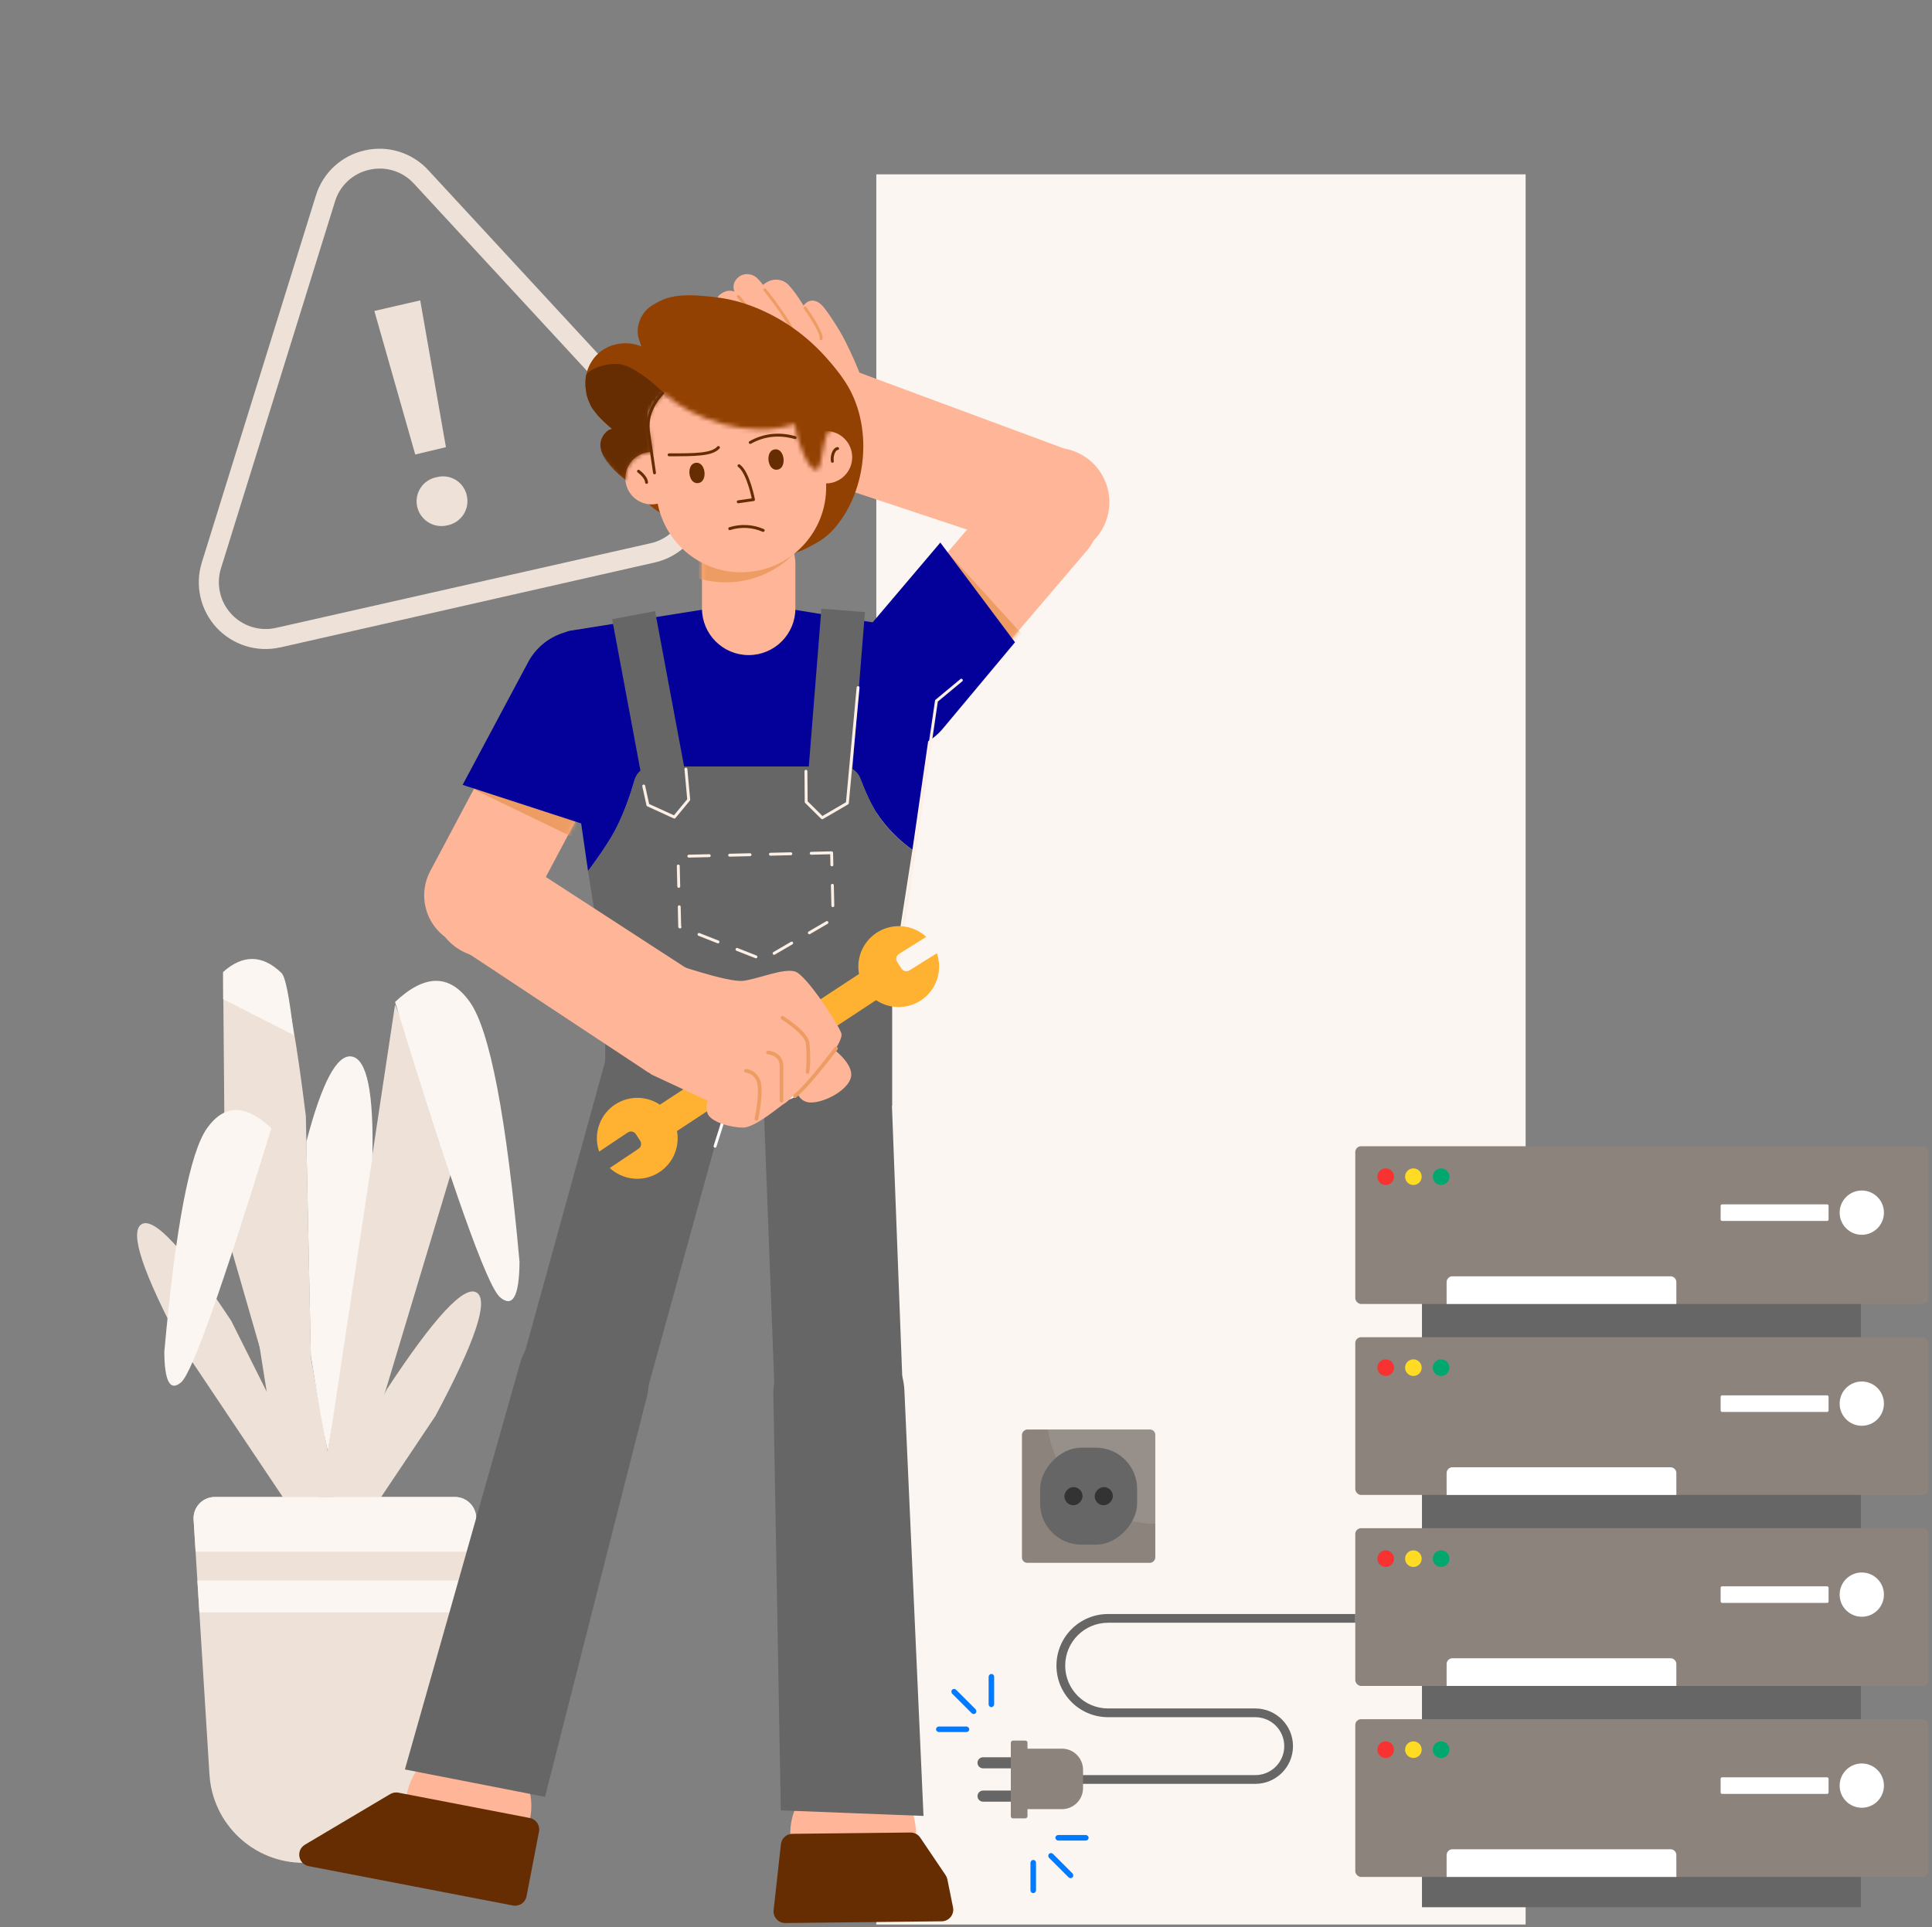 <svg width="447" height="446" viewBox="0 0 447 446" fill="none" xmlns="http://www.w3.org/2000/svg">
<rect x="0" y="0" width="447" height="446" fill="#808080" stroke="none"/>
<path d="M352.979 40.344H202.75V445.349H352.979V40.344Z" fill="#FBF6F1"/>
<g clip-path="url(#clip0_4307_243145)">
<path d="M73.903 346.415H77.031L89.52 321.47C100.504 304.784 107.426 297.335 110.286 299.121C113.145 300.908 109.968 310.418 100.755 327.65L88.189 346.415H105.262C107.977 346.415 110.179 348.617 110.179 351.333C110.179 351.435 110.176 351.537 110.169 351.639L106.497 410.65C105.783 422.132 96.265 431.078 84.764 431.078H70.197C58.696 431.078 49.178 422.132 48.464 410.65L44.792 351.639C44.623 348.928 46.684 346.593 49.394 346.424C49.496 346.418 49.598 346.415 49.7 346.415H65.417L42.265 311.841C33.052 294.609 29.875 285.1 32.735 283.313C35.594 281.526 42.516 288.976 53.5 305.661L61.705 322.05L51.922 260.319L51.624 225.156C59.414 222.363 63.923 222.672 65.15 226.081C66.809 230.694 68.681 241.425 70.765 258.276L72.537 343.687L73.903 346.415Z" fill="#EEE2D8"/>
<path d="M75.802 335.934L91.4 232.508L105.8 266.635L81.816 346.386H77.663L77.669 346.42H70.078L47.898 269.519L62.475 261.088L75.802 335.934Z" fill="#EEE2D8"/>
<path d="M70.884 264.191C74.467 250.513 77.957 243.943 81.356 244.482C84.9 245.043 86.499 252.855 86.154 267.916L76.941 329.006L75.838 335.908C75.306 333.464 74.768 330.707 74.225 327.637C73.681 324.566 72.91 319.93 71.912 313.726L70.884 264.191ZM109.292 365.738L108.833 373.116H46.128L45.669 365.738H109.292ZM49.7 346.417H105.262C107.977 346.417 110.179 348.619 110.179 351.335C110.179 351.437 110.176 351.539 110.169 351.641L109.707 359.064H45.254L44.792 351.641C44.623 348.93 46.684 346.595 49.394 346.426C49.496 346.42 49.598 346.417 49.7 346.417ZM38.016 312.826C40.616 283.952 43.91 266.706 47.898 261.085C51.885 255.465 56.847 255.465 62.783 261.085C51.422 298.066 44.467 317.659 41.916 319.865C39.365 322.07 38.065 319.724 38.016 312.826ZM120.199 291.99C120.141 300.005 118.629 302.731 115.663 300.169C112.697 297.606 104.609 274.841 91.399 231.874C98.302 225.344 104.071 225.344 108.708 231.874C113.345 238.404 117.175 258.443 120.199 291.99ZM51.624 231.216V224.918C56.237 220.829 60.739 220.909 65.13 225.158C66.042 226.04 66.985 230.828 67.96 239.523L51.624 231.216Z" fill="#FBF6F1"/>
</g>
<path d="M64.772 149.826C62.134 150.411 59.388 150.292 56.81 149.483C54.232 148.673 51.911 147.201 50.08 145.214C48.249 143.226 46.972 140.793 46.376 138.157C45.78 135.522 45.887 132.776 46.685 130.194L73.077 45.278C73.866 42.684 75.331 40.346 77.321 38.504C79.312 36.663 81.757 35.384 84.405 34.799C87.04 34.196 89.788 34.303 92.369 35.108C94.95 35.914 97.271 37.389 99.095 39.385L159.436 104.685C161.265 106.674 162.539 109.109 163.131 111.745C163.723 114.381 163.612 117.127 162.809 119.707C162.006 122.287 160.539 124.611 158.555 126.445C156.571 128.28 154.14 129.561 151.505 130.16L64.823 149.826H64.772ZM85.458 39.283C83.6 39.688 81.883 40.581 80.486 41.871C79.089 43.161 78.061 44.8 77.509 46.62L51.118 131.535C50.559 133.346 50.486 135.272 50.904 137.12C51.323 138.968 52.219 140.674 53.502 142.068C54.786 143.462 56.413 144.495 58.221 145.063C60.028 145.632 61.953 145.717 63.804 145.309L150.537 125.71C152.391 125.294 154.103 124.396 155.5 123.107C156.897 121.818 157.93 120.184 158.495 118.37C159.059 116.555 159.136 114.624 158.717 112.77C158.298 110.916 157.398 109.205 156.108 107.81L95.766 42.493C94.488 41.09 92.859 40.054 91.047 39.489C89.236 38.925 87.306 38.854 85.458 39.283Z" fill="#EEE2D8"/>
<path d="M96.514 117.217C96.352 116.473 96.341 115.703 96.482 114.953C96.624 114.204 96.915 113.491 97.338 112.857C97.761 112.223 98.308 111.681 98.946 111.263C99.583 110.845 100.299 110.56 101.049 110.424C101.782 110.227 102.548 110.181 103.299 110.288C104.051 110.395 104.773 110.653 105.422 111.046C106.071 111.44 106.633 111.961 107.076 112.578C107.518 113.195 107.831 113.895 107.995 114.636C108.173 115.378 108.199 116.148 108.074 116.901C107.948 117.654 107.673 118.373 107.265 119.018C106.856 119.662 106.323 120.218 105.695 120.653C105.068 121.087 104.36 121.392 103.613 121.548C102.862 121.747 102.079 121.792 101.31 121.681C100.541 121.569 99.803 121.303 99.14 120.898C98.476 120.493 97.902 119.959 97.451 119.326C96.999 118.694 96.681 117.976 96.514 117.217ZM86.613 71.957L97.228 69.512L103.172 103.478L96.073 105.176L86.613 71.957Z" fill="#EEE2D8"/>
<path d="M190.682 233.532C182.691 233.916 176.46 240.707 176.764 248.702L179.458 319.552C179.762 327.547 186.486 333.717 194.477 333.333C202.468 332.95 208.7 326.158 208.396 318.164L205.702 247.313C205.398 239.319 198.673 233.149 190.682 233.532Z" fill="#666666" stroke="#666666" stroke-width="0.674"/>
<path d="M211.581 424.054C211.495 416.213 205.068 409.926 197.227 410.013C189.386 410.099 183.099 416.526 183.186 424.367C183.272 432.208 189.699 438.494 197.54 438.408C205.381 438.322 211.668 431.895 211.581 424.054Z" fill="#FFB598" stroke="#FFB598" stroke-width="0.674"/>
<path d="M180.681 426.762C180.831 425.408 181.968 424.379 183.33 424.364L210.655 424.063C211.561 424.053 212.411 424.498 212.918 425.249L218.783 433.932C218.982 434.227 219.121 434.559 219.192 434.908L220.498 441.383C220.833 443.04 219.576 444.592 217.886 444.611L181.697 445.01C180.079 445.027 178.81 443.626 178.989 442.018L180.681 426.762Z" fill="#662D03"/>
<path d="M212.948 419.859L213.314 419.873L213.298 419.507L208.912 321.786C208.549 313.694 201.761 307.391 193.664 307.627C185.542 307.864 179.123 314.592 179.269 322.716L180.98 418.292L180.986 418.61L181.304 418.623L212.948 419.859Z" fill="#666666" stroke="#666666" stroke-width="0.674"/>
<path d="M207.742 321.572C208.053 313.951 202.127 307.52 194.506 307.208C186.884 306.897 180.453 312.823 180.141 320.444C179.83 328.066 185.756 334.497 193.378 334.809C200.999 335.12 207.431 329.194 207.742 321.572Z" fill="#666666" stroke="#666666" stroke-width="0.674"/>
<path d="M158.649 233.806C166.34 236.012 170.848 244.051 168.719 251.763L149.851 320.108C147.722 327.82 139.762 332.284 132.072 330.078C124.382 327.873 119.874 319.833 122.003 312.122L140.87 243.776C142.999 236.064 150.959 231.601 158.649 233.806Z" fill="#666666" stroke="#666666" stroke-width="0.674"/>
<path d="M94.457 415.254C95.942 407.554 103.388 402.516 111.088 404.001C118.787 405.486 123.826 412.932 122.341 420.631C120.856 428.331 113.41 433.369 105.711 431.884C98.011 430.4 92.972 422.954 94.457 415.254Z" fill="#FFB598" stroke="#FFB598" stroke-width="0.674"/>
<path d="M124.708 423.857C124.99 422.396 124.034 420.982 122.573 420.701L92.166 414.837C91.518 414.712 90.847 414.829 90.28 415.166L70.553 426.879C68.422 428.144 68.985 431.373 71.419 431.843L118.667 440.954C120.128 441.236 121.542 440.279 121.823 438.818L124.708 423.857Z" fill="#662D03"/>
<path d="M94.462 409.279L94.102 409.209L94.202 408.856L120.666 315.531C122.876 307.738 130.929 303.159 138.756 305.245C146.607 307.339 151.313 315.359 149.309 323.234L125.934 415.099L125.855 415.407L125.543 415.346L94.462 409.279Z" fill="#666666" stroke="#666666" stroke-width="0.674"/>
<path d="M121.855 315.589C123.299 308.099 130.542 303.198 138.032 304.643C145.522 306.087 150.423 313.33 148.979 320.82C147.534 328.31 140.292 333.211 132.801 331.767C125.311 330.322 120.41 323.079 121.855 315.589Z" fill="#666666" stroke="#666666" stroke-width="0.674"/>
<path d="M205.744 255.503H206.081V255.166V208.498C206.081 199.382 198.691 191.991 189.574 191.991H156.861C147.745 191.991 140.355 199.382 140.355 208.498V255.166V255.503H140.691H205.744Z" fill="#666666" stroke="#666666" stroke-width="0.674"/>
<path d="M200.691 150.12C196.467 155.076 197.026 162.557 201.94 166.83C206.854 171.103 214.262 170.549 218.485 165.593L251.184 127.227C255.407 122.271 254.848 114.789 249.934 110.517C245.02 106.244 237.613 106.797 233.389 111.754L200.691 150.12Z" fill="#FFB598" stroke="#FFB598" stroke-width="0.674"/>
<mask id="mask0_4307_243145" style="mask-type:alpha" maskUnits="userSpaceOnUse" x="197" y="107" width="58" height="64">
<path d="M200.695 150.124C196.471 155.08 197.03 162.561 201.944 166.834C206.858 171.107 214.266 170.553 218.489 165.597L251.188 127.231C255.411 122.275 254.852 114.793 249.938 110.52C245.024 106.248 237.617 106.801 233.393 111.757L200.695 150.124Z" fill="#F8DAC3" stroke="#F8DAC3" stroke-width="0.674"/>
</mask>
<g mask="url(#mask0_4307_243145)">
<path d="M200.708 168.124C195.075 163.261 194.303 154.923 198.984 149.502L217.5 125.93L236.984 147.337L219.383 167.114C214.702 172.535 206.341 172.988 200.708 168.124Z" fill="#ED9D63"/>
</g>
<path d="M245.333 103.828L190.053 83.336L181.101 108.028L237.069 126.622C243.348 128.708 250.19 125.394 252.444 119.175C254.699 112.956 251.535 106.127 245.333 103.828Z" fill="#FFB598" stroke="#FFB598" stroke-width="0.674"/>
<circle r="12.261" transform="matrix(0.451 -0.892 -0.892 -0.451 244.079 116.209)" fill="#FFB598" stroke="#FFB598" stroke-width="0.674"/>
<path d="M200.336 90.879C203.109 98.094 201.339 103.441 194.012 107.815C186.686 112.189 181.337 110.75 174.423 103.278C169.335 97.779 163.162 90.165 162.536 85.36C162.285 83.429 162.922 81.096 164.564 80.725C166.206 80.355 167.013 81.979 167.732 83.914C168.545 86.102 170.154 88.767 171.962 88.323C173.029 88.061 173.772 86.069 173.296 84.605C172.515 82.204 171.521 80.369 170.087 78.138C169.106 76.612 168.197 75.264 167.533 74.299C167.201 73.817 166.932 73.431 166.746 73.167L166.48 72.791C165.301 70.995 165.724 69.189 167.005 68.27C169.464 66.507 171.179 68.804 171.41 69.139C171.12 68.707 170.889 68.368 170.73 68.136C170.648 68.016 170.544 67.865 170.544 67.865C169.64 66.574 170.007 65.153 171.229 64.272C172.45 63.391 174.047 63.798 174.835 64.497C175.623 65.196 176.488 66.431 176.488 66.431C178.73 64.289 181.058 65.03 182.069 66.043C183.081 67.056 184.15 68.521 185.434 70.597C185.627 70.909 185.756 71.125 185.92 71.399C186.098 70.961 186.4 70.568 186.817 70.277C187.965 69.474 189.177 70.017 190.143 71.11C191.109 72.203 193.959 76.422 195.333 79.248C196.706 82.074 197.562 83.664 200.336 90.879Z" fill="#FFB598"/>
<path d="M185.92 71.399C186.098 70.961 186.4 70.568 186.817 70.277C187.965 69.474 189.177 70.017 190.143 71.11C191.109 72.203 193.959 76.422 195.333 79.248C196.706 82.074 197.562 83.664 200.336 90.879C203.109 98.094 201.339 103.441 194.012 107.815C186.686 112.189 181.337 110.75 174.423 103.278C169.335 97.779 163.162 90.165 162.536 85.36C162.285 83.429 162.922 81.096 164.564 80.725C166.206 80.355 167.013 81.979 167.732 83.914C168.545 86.102 170.154 88.767 171.962 88.323C173.029 88.061 173.772 86.069 173.296 84.605C172.515 82.204 171.521 80.369 170.087 78.138C169.106 76.612 168.197 75.264 167.533 74.299C167.201 73.817 166.932 73.431 166.746 73.167L166.48 72.791C165.301 70.995 165.724 69.189 167.005 68.27C169.652 66.373 171.437 69.179 171.437 69.179M185.92 71.399C185.756 71.125 185.627 70.909 185.434 70.597C184.15 68.521 183.081 67.056 182.069 66.043C181.058 65.03 178.73 64.289 176.488 66.431M185.92 71.399C187.271 73.594 189.621 77.609 190.048 78.761M176.488 66.431C176.488 66.431 178.815 69.709 179.107 70.144M176.488 66.431C176.488 66.431 178.077 68.708 179.107 70.144M176.488 66.431C176.488 66.431 175.623 65.196 174.835 64.497C174.047 63.798 172.45 63.391 171.229 64.272C170.007 65.153 169.64 66.574 170.544 67.865C170.544 67.865 170.648 68.016 170.73 68.136C170.894 68.375 171.134 68.728 171.437 69.179M179.107 70.144C181.077 73.126 182.306 75.2 184.004 78.345M171.437 69.179C172.041 70.082 172.891 71.372 173.867 72.918C173.867 72.918 176.846 77.747 178.366 80.523M171.437 69.179C171.437 69.179 171.675 69.544 171.773 69.683C171.969 69.962 172.181 70.326 172.526 70.827C173.214 71.828 175.106 74.911 175.106 74.911" stroke="#FFB598" stroke-width="0.674" stroke-linecap="round" stroke-linejoin="round"/>
<path d="M186.272 71.26C187.65 73.175 190.316 77.286 189.965 78.406M176.957 67.066C179.399 70.07 184.341 76.79 184.561 79.641M179.694 83.008C178.406 80.092 174.834 73.135 170.845 68.635" stroke="#ED9D63" stroke-width="0.674" stroke-linecap="round" stroke-linejoin="round"/>
<path d="M217.271 126.417L217.544 126.094L217.797 126.433L234.249 148.404L234.409 148.617L234.238 148.821L217.786 168.512L217.786 168.512L217.782 168.517C212.797 174.29 204.076 174.93 198.302 169.945C192.528 164.96 191.889 156.239 196.873 150.465C196.873 150.465 196.873 150.465 196.874 150.464L217.271 126.417Z" fill="#04009A" stroke="#04009A" stroke-width="0.674"/>
<path fill-rule="evenodd" clip-rule="evenodd" d="M172.531 139.489L132.032 145.94C129.842 146.289 128.342 148.336 128.67 150.529L136.057 201.567C136.057 201.567 140.217 196.089 142.267 192.214C144.464 188.061 145.966 183.489 146.808 180.535C147.33 178.705 148.98 177.383 150.882 177.383H195.119C196.876 177.383 198.431 178.516 199.054 180.159C200.043 182.766 201.678 186.63 203.51 189.142C207.114 194.085 211.11 196.645 211.11 196.645L217.77 150.63C218.097 148.44 216.602 146.395 214.416 146.042L173.811 139.49C173.387 139.422 172.955 139.421 172.531 139.489Z" fill="#04009A"/>
<path d="M140.675 230.868C140.675 230.868 169.47 233.186 182.257 233.186C195.045 233.186 205.777 230.868 205.777 230.868L211.11 196.645C211.11 196.645 207.114 194.085 203.51 189.142C201.678 186.63 200.043 182.766 199.054 180.159C198.431 178.516 196.876 177.383 195.119 177.383H150.882C148.98 177.383 147.33 178.705 146.808 180.535C145.966 183.489 144.464 188.061 142.267 192.214C140.217 196.089 136.057 201.567 136.057 201.567L140.675 230.868Z" fill="#666666"/>
<path d="M192.406 197.344L156.879 198.18L157.262 214.483L176.582 222.085L192.766 212.641L192.406 197.344Z" stroke="#FCEFE6" stroke-width="0.674" stroke-linecap="round" stroke-linejoin="round" stroke-dasharray="4.72 4.72"/>
<path d="M206.521 231.236L216.667 162.179L222.418 157.406" stroke="#FCEFE6" stroke-width="0.674" stroke-linecap="round" stroke-linejoin="round"/>
<path d="M162.751 130.571C162.751 124.789 167.438 120.102 173.219 120.102C179.001 120.102 183.688 124.789 183.688 130.571V140.79C183.688 146.571 179.001 151.258 173.219 151.258C167.438 151.258 162.751 146.571 162.751 140.79V130.571Z" fill="#FFB598" stroke="#FFB598" stroke-width="0.674"/>
<mask id="mask1_4307_243145" style="mask-type:alpha" maskUnits="userSpaceOnUse" x="162" y="119" width="23" height="33">
<path d="M162.755 130.567C162.755 124.786 167.442 120.099 173.223 120.099C179.005 120.099 183.692 124.786 183.692 130.567V140.786C183.692 146.567 179.005 151.254 173.223 151.254C167.442 151.254 162.755 146.567 162.755 140.786V130.567Z" fill="#F8DAC3" stroke="#F8DAC3" stroke-width="0.674"/>
</mask>
<g mask="url(#mask1_4307_243145)">
<path d="M145.715 88.475C145.715 76.222 155.648 66.289 167.901 66.289C180.154 66.289 190.088 76.222 190.088 88.475V112.576C190.088 124.829 180.154 134.762 167.901 134.762C155.648 134.762 145.715 124.829 145.715 112.576V88.475Z" fill="#ED9D63"/>
</g>
<path d="M135.964 91.947C136.021 92.148 136.085 92.344 136.156 92.54C136.531 93.541 137.054 94.484 137.708 95.341L137.743 95.386C137.991 95.708 138.253 96.028 138.534 96.347C139.274 97.161 140.068 97.929 140.909 98.647L141.412 99.069C141.751 99.355 142.092 99.635 142.434 99.91C140.782 99.757 139.396 101.384 139.297 102.972C139.199 104.561 140.035 106.051 141.001 107.342C142.696 109.629 144.911 111.02 146.944 112.94C148.467 114.369 149.431 116.16 151.064 117.505L151.186 117.606C155.481 121.003 161.638 121.177 166.872 122.219C168.752 122.598 176.815 131.87 186.461 126.938C188.609 125.839 190.937 124.733 193.09 122.219C200.821 113.269 202.02 98.282 195.595 88.428C188.686 77.822 175.783 70.415 167.061 70.13C158.34 69.846 154.442 69.952 151.083 72.052C147.725 74.152 146.576 79.551 149.832 81.728C147.814 80.605 145.427 80.239 143.129 80.701C141.001 81.088 139.085 82.203 137.737 83.838C136.671 85.144 135.978 86.694 135.727 88.33C135.541 89.541 135.622 90.773 135.964 91.947Z" fill="#934103"/>
<path d="M185.418 106.488C185.04 103.348 187.28 100.496 190.42 100.118C193.56 99.74 196.412 101.98 196.79 105.12C197.167 108.26 194.928 111.112 191.788 111.49C188.648 111.868 185.796 109.628 185.418 106.488Z" fill="#FFB598" stroke="#FFB598" stroke-width="0.674"/>
<path d="M145.07 111.339C144.693 108.199 146.932 105.347 150.072 104.97C153.213 104.592 156.064 106.831 156.442 109.972C156.82 113.112 154.58 115.964 151.44 116.341C148.3 116.719 145.448 114.48 145.07 111.339Z" fill="#FFB598" stroke="#FFB598" stroke-width="0.674"/>
<path d="M147.727 109.047C148.341 109.492 149.575 110.632 149.595 111.627" stroke="#662D03" stroke-width="0.674" stroke-linecap="round" stroke-linejoin="round"/>
<path d="M193.793 103.797C192.832 103.912 192.373 105.775 192.589 106.747" stroke="#662D03" stroke-width="0.674" stroke-linecap="round" stroke-linejoin="round"/>
<path d="M150.254 98.234C148.66 84.985 160.648 74.144 173.67 77.056C181.667 78.844 187.668 85.48 188.647 93.616L190.672 110.452C191.947 121.054 184.386 130.682 173.784 131.957C163.183 133.232 153.554 125.672 152.279 115.07L150.254 98.234Z" fill="#FFB598" stroke="#FFB598" stroke-width="0.674"/>
<mask id="mask2_4307_243145" style="mask-type:alpha" maskUnits="userSpaceOnUse" x="124" y="58" width="74" height="54">
<path d="M150.634 104.63C150.634 104.63 149.754 98.627 149.99 96.859C150.43 93.562 152.994 92.009 153.565 90.968C159.934 96.881 173.61 101.802 183.814 98.087C184.28 101.965 187.083 108.95 188.838 108.738C190.594 108.527 190.148 99.283 192.497 99.53C196.177 92.092 203.603 79.74 189.303 72.972L190.208 71.282L192.04 69.865C190.2 68.255 184.042 68.143 182.699 70.752C182.699 70.752 178.897 63.19 165.673 59.27C150.368 54.735 131.062 75.101 131.062 75.101L124.894 91.095L144.7 111.248C144.7 111.248 144.063 108.152 147.208 105.725C148.669 104.597 150.634 104.63 150.634 104.63Z" fill="#D9D9D9"/>
</mask>
<g mask="url(#mask2_4307_243145)">
<path d="M135.753 91.078C135.81 91.284 135.874 91.484 135.946 91.684C136.321 92.708 136.843 93.673 137.494 94.551L137.529 94.597C137.776 94.927 138.037 95.255 138.316 95.581C139.053 96.415 139.843 97.203 140.68 97.939L141.179 98.372C141.517 98.666 141.856 98.952 142.196 99.235C140.558 99.072 139.19 100.729 139.098 102.351C139.006 103.973 139.84 105.498 140.803 106.82C142.492 109.163 144.693 110.591 146.715 112.559C148.229 114.024 149.192 115.857 150.816 117.237L150.937 117.341C155.208 120.825 161.312 121.026 166.504 122.109C168.37 122.503 188.462 125.624 188.605 126.815C188.574 126.556 190.253 124.459 192.377 121.899C200.009 112.787 201.261 97.79 194.855 87.702C187.967 76.845 176.208 70.242 166.501 68.909C156.794 67.577 153.99 68.681 150.669 70.814C147.347 72.946 146.228 78.456 149.464 80.692C147.459 79.537 145.091 79.155 142.815 79.618C140.707 80.005 138.811 81.137 137.481 82.802C136.429 84.133 135.747 85.712 135.505 87.383C135.325 88.619 135.409 89.878 135.753 91.078Z" fill="#934103"/>
<path d="M135.615 90.675C135.667 91.033 135.702 91.377 135.78 91.586C136.067 92.669 136.773 94.182 137.047 94.525C137.321 94.869 138.049 95.859 138.36 96.198C139.173 97.071 140.34 98.157 140.34 98.157C140.34 98.157 141.3 99.016 141.679 99.31C140.627 99.232 139.036 100.966 138.918 102.667C138.8 104.368 139.722 105.958 140.791 107.336C142.666 109.776 145.123 111.253 147.375 113.297C149.061 114.819 150.125 116.731 151.935 118.162C153.563 115.882 154.455 113.231 154.505 110.524C154.574 105.524 157.876 101.535 157.458 96.533C155.966 92.301 153.87 91.352 151.528 89.062C149.665 87.397 147.57 85.967 145.296 84.809C143.533 84.008 141.4 84.107 139.47 84.599C137.787 85.02 136.126 85.9 135.639 86.748C135.423 88.044 135.394 89.158 135.615 90.675Z" fill="#662D03"/>
</g>
<path d="M176.574 122.742C174.135 121.678 171.388 121.531 168.842 122.331" stroke="#662D03" stroke-width="0.674" stroke-linecap="round"/>
<path d="M170.981 107.772C173.137 109.333 174.333 115.615 174.333 115.615L170.805 116.121" stroke="#662D03" stroke-width="0.674" stroke-linecap="round" stroke-linejoin="round"/>
<path d="M183.962 101.27C180.296 100.225 176.78 100.604 173.576 102.391" stroke="#662D03" stroke-width="0.674" stroke-linecap="round"/>
<path d="M166.221 103.554C164.708 105.249 160.867 105.249 154.803 105.249" stroke="#662D03" stroke-width="0.674" stroke-linecap="round"/>
<path d="M179.258 103.997C177.009 104.224 177.48 108.892 179.732 108.69L179.835 108.68C182.087 108.452 181.616 103.784 179.361 103.987L179.262 103.997L179.258 103.997Z" fill="#662D03"/>
<path d="M160.968 107.102C158.721 107.356 159.19 111.996 161.441 111.795L161.545 111.785C163.794 111.558 163.323 106.892 161.071 107.092L160.968 107.102Z" fill="#662D03"/>
<path d="M151.434 109.419C151.319 108.467 150.234 101.492 150.005 99.586C149.41 94.643 153.316 90.977 153.316 90.977" stroke="#662D03" stroke-width="0.674" stroke-linecap="round" stroke-linejoin="round"/>
<path d="M168.481 255.638C169.172 255.694 167.545 255.607 168.481 255.638ZM168.481 255.638C172.871 255.786 180.55 255.404 183.56 253.648M168.481 255.638L165.437 265.245" stroke="white" stroke-width="0.674" stroke-linecap="round" stroke-linejoin="round"/>
<path d="M123.507 157.197C126.562 151.446 133.725 149.215 139.506 152.213C145.286 155.211 147.495 162.304 144.44 168.054L120.787 212.57C117.731 218.32 110.568 220.551 104.788 217.553C99.007 214.555 96.798 207.463 99.854 201.713L123.507 157.197Z" fill="#FFB598" stroke="#FFB598" stroke-width="0.674"/>
<mask id="mask3_4307_243145" style="mask-type:alpha" maskUnits="userSpaceOnUse" x="98" y="150" width="49" height="70">
<path d="M123.503 157.197C126.559 151.446 133.722 149.215 139.502 152.213C145.282 155.211 147.492 162.304 144.436 168.054L120.783 212.57C117.727 218.32 110.564 220.551 104.784 217.553C99.003 214.555 96.794 207.463 99.85 201.713L123.503 157.197Z" fill="#F8DAC3" stroke="#F8DAC3" stroke-width="0.674"/>
</mask>
<g mask="url(#mask3_4307_243145)">
<path d="M140.417 149.943C133.823 146.494 125.798 148.818 122.494 155.136L108.012 181.882L132.632 193.792L146.373 167.628C149.678 161.311 147.012 153.393 140.417 149.943Z" fill="#ED9D63"/>
</g>
<path d="M121.883 200.48L171.334 232.579L150 247.777L108.964 220.628C103.42 216.96 101.884 209.446 105.543 203.897C109.137 198.446 116.408 196.926 121.883 200.48Z" fill="#FFB598" stroke="#FFB598" stroke-width="0.674"/>
<circle cx="112.831" cy="208.969" r="12.261" transform="rotate(-63.51 112.831 208.969)" fill="#FFB598" stroke="#FFB598" stroke-width="0.674"/>
<path d="M156.683 261.698L202.692 231.45C204.323 232.546 206.257 233.1 208.221 233.036C210.185 232.971 212.078 232.29 213.634 231.089C215.189 229.889 216.327 228.229 216.887 226.346C217.447 224.462 217.401 222.451 216.754 220.595L210.419 224.551C209.796 224.94 208.976 224.759 208.576 224.143L207.587 222.621C207.176 221.989 207.363 221.144 208.002 220.744L214.306 216.803C212.862 215.468 211.033 214.622 209.08 214.385C207.128 214.148 205.15 214.532 203.428 215.483C201.706 216.433 200.327 217.902 199.486 219.68C198.646 221.459 198.387 223.457 198.746 225.391L152.681 255.641C151.05 254.545 149.116 253.991 147.152 254.055C145.188 254.12 143.294 254.801 141.739 256.002C140.184 257.202 139.045 258.862 138.485 260.745C137.925 262.629 137.972 264.64 138.619 266.496L145.241 262.068C145.866 261.65 146.712 261.824 147.12 262.455L148.113 263.986C148.514 264.604 148.344 265.429 147.731 265.839L141.078 270.288C142.521 271.625 144.349 272.474 146.302 272.712C148.255 272.951 150.234 272.567 151.957 271.615C153.679 270.664 155.058 269.194 155.896 267.414C156.734 265.634 156.99 263.634 156.626 261.7L156.683 261.698Z" fill="#FFB131"/>
<path d="M192.44 242.43C192.44 242.43 196.959 245.664 196.959 248.67C196.959 251.677 191.574 254.92 187.921 255.129C184.268 255.339 183.612 251.257 184.259 249.107C184.906 246.957 192.44 242.43 192.44 242.43Z" fill="#FFB598"/>
<path d="M154.998 222.719C154.998 222.719 168.361 227.405 171.926 226.971C175.49 226.536 181.28 223.976 183.957 224.826C186.635 225.677 193.981 237.084 194.65 239.092C195.32 241.101 189.304 248.229 187.965 249.342C186.626 250.455 182.392 254.915 181.506 255.358C180.619 255.801 174.82 260.931 171.926 260.931C169.031 260.931 164.345 259.637 163.675 257.583C163.223 256.471 163.675 254.695 163.675 254.695L150.775 248.673C150.775 248.673 135.161 237.704 130.711 230.576C126.26 223.447 154.998 222.719 154.998 222.719Z" fill="#FFB598"/>
<path d="M172.566 247.781C173.356 247.886 174.09 248.249 174.652 248.813C175.215 249.378 175.576 250.112 175.678 250.902C176.131 253.797 175.009 258.926 175.009 258.926" stroke="#ED9D63" stroke-width="0.847" stroke-linecap="round" stroke-linejoin="round"/>
<path d="M177.688 243.551C177.688 243.551 180.809 243.777 180.809 246.672L180.809 254.696" stroke="#ED9D63" stroke-width="0.847" stroke-linecap="round" stroke-linejoin="round"/>
<path d="M181.035 235.531C181.035 235.531 186.412 238.847 186.856 241.299C187.102 243.445 187.102 245.904 186.856 248.05M193.442 242.631C191.068 245.646 187.053 250.932 183.919 253.668" stroke="#ED9D63" stroke-width="0.847" stroke-linecap="round" stroke-linejoin="round"/>
<path d="M107.714 181.074L107.524 181.429L107.907 181.553L134.3 190.145L134.573 190.234L134.704 189.979L146.898 166.321C146.898 166.321 146.898 166.321 146.898 166.32C150.434 159.561 147.821 151.216 141.062 147.681C134.304 144.145 125.959 146.757 122.422 153.515C122.422 153.515 122.422 153.516 122.422 153.516L107.714 181.074Z" fill="#04009A" stroke="#04009A" stroke-width="0.674"/>
<path d="M147.523 147.328L154.947 187.044" stroke="#666666" stroke-width="10.106" stroke-linecap="square" stroke-linejoin="round"/>
<path d="M148.934 181.889L149.897 186.284L156.022 189.084L159.347 185.059L158.7 177.996" stroke="#FCEFE6" stroke-width="0.674" stroke-linecap="round" stroke-linejoin="round"/>
<path d="M194.676 146.293L191.469 186.569" stroke="#666666" stroke-width="10.106" stroke-linecap="square" stroke-linejoin="round"/>
<path d="M198.531 159.113L196.049 185.849L190.233 189.244L186.524 185.569L186.467 178.477" stroke="#FCEFE6" stroke-width="0.674" stroke-linecap="round" stroke-linejoin="round"/>
<rect x="328.996" y="301.242" width="101.548" height="140.111" fill="#666666"/>
<rect x="313.566" y="265.25" width="132.561" height="36.502" rx="1.343" fill="#8C837C"/>
<path d="M334.699 296.69C334.699 295.949 335.3 295.348 336.042 295.348H386.509C387.25 295.348 387.852 295.949 387.852 296.69V301.752H334.699V296.69Z" fill="white"/>
<rect x="398.098" y="278.699" width="24.975" height="3.842" rx="0.336" fill="white"/>
<circle cx="320.609" cy="272.296" r="1.921" fill="#F83131"/>
<circle cx="333.421" cy="272.296" r="1.921" fill="#00A76F"/>
<circle cx="327.011" cy="272.296" r="1.921" fill="#FFDC23"/>
<circle cx="430.756" cy="280.619" r="5.123" fill="white"/>
<rect x="313.566" y="309.445" width="132.561" height="36.502" rx="1.343" fill="#8C837C"/>
<path d="M334.699 340.886C334.699 340.144 335.3 339.543 336.042 339.543H386.509C387.25 339.543 387.852 340.144 387.852 340.886V345.947H334.699V340.886Z" fill="white"/>
<rect x="398.098" y="322.895" width="24.975" height="3.842" rx="0.336" fill="white"/>
<circle cx="320.609" cy="316.491" r="1.921" fill="#F83131"/>
<circle cx="333.421" cy="316.491" r="1.921" fill="#00A76F"/>
<circle cx="327.011" cy="316.491" r="1.921" fill="#FFDC23"/>
<circle cx="430.756" cy="324.815" r="5.123" fill="white"/>
<rect x="313.566" y="353.641" width="132.561" height="36.502" rx="1.343" fill="#8C837C"/>
<path d="M334.699 385.081C334.699 384.339 335.3 383.738 336.042 383.738H386.509C387.25 383.738 387.852 384.339 387.852 385.081V390.142H334.699V385.081Z" fill="white"/>
<rect x="398.098" y="367.09" width="24.975" height="3.842" rx="0.336" fill="white"/>
<circle cx="320.609" cy="360.687" r="1.921" fill="#F83131"/>
<circle cx="333.421" cy="360.687" r="1.921" fill="#00A76F"/>
<circle cx="327.011" cy="360.687" r="1.921" fill="#FFDC23"/>
<circle cx="430.756" cy="369.01" r="5.123" fill="white"/>
<rect x="313.566" y="397.84" width="132.561" height="36.502" rx="1.343" fill="#8C837C"/>
<path d="M334.699 429.28C334.699 428.539 335.3 427.938 336.042 427.938H386.509C387.25 427.938 387.852 428.539 387.852 429.28V434.341H334.699V429.28Z" fill="white"/>
<rect x="398.098" y="411.289" width="24.975" height="3.842" rx="0.336" fill="white"/>
<circle cx="320.609" cy="404.89" r="1.921" fill="#F83131"/>
<circle cx="333.421" cy="404.89" r="1.921" fill="#00A76F"/>
<circle cx="327.011" cy="404.89" r="1.921" fill="#FFDC23"/>
<circle cx="430.756" cy="413.209" r="5.123" fill="white"/>
<rect width="30.85" height="30.85" rx="1.23" transform="matrix(-1 0 0 1 267.297 330.805)" fill="#8C837C"/>
<path opacity="0.1" fill-rule="evenodd" clip-rule="evenodd" d="M242.444 330.805C244.265 342.999 254.658 352.393 267.297 352.657V332.035C267.297 331.356 266.746 330.805 266.067 330.805H242.444Z" fill="white"/>
<rect width="22.436" height="22.436" rx="9.535" transform="matrix(-1 0 0 1 263.09 335.012)" fill="#666666"/>
<rect width="4.207" height="4.207" rx="2.103" transform="matrix(-1 0 0 1 257.48 344.125)" fill="#333333"/>
<rect width="4.207" height="4.207" rx="2.103" transform="matrix(-1 0 0 1 250.469 344.125)" fill="#333333"/>
<path fill-rule="evenodd" clip-rule="evenodd" d="M313.566 375.521H256.365C250.889 375.521 246.45 379.961 246.45 385.437C246.45 390.913 250.889 395.352 256.365 395.352H279.957V395.354H290.431C295.249 395.354 299.155 399.26 299.155 404.077C299.155 408.895 295.249 412.801 290.431 412.801L244.156 412.801V410.779L290.431 410.779C294.133 410.779 297.133 407.779 297.133 404.077C297.133 400.376 294.133 397.376 290.431 397.376L278.618 397.376V397.373H256.365C249.773 397.373 244.429 392.029 244.429 385.437C244.429 378.844 249.773 373.5 256.365 373.5H313.566V375.521Z" fill="#666666"/>
<path d="M233.875 406.645H227.448C226.738 406.645 226.162 407.22 226.162 407.93C226.162 408.64 226.738 409.215 227.448 409.215H233.875V406.645Z" fill="#666666"/>
<path d="M233.875 414.355H227.448C226.738 414.355 226.162 414.931 226.162 415.641C226.162 416.351 226.738 416.926 227.448 416.926H233.875V414.355Z" fill="#666666"/>
<path d="M250.582 409.548C250.582 406.846 248.392 404.656 245.691 404.656H236.81V418.655H245.691C248.392 418.655 250.582 416.465 250.582 413.763V409.548Z" fill="#8C837C"/>
<rect width="3.856" height="17.996" rx="0.489" transform="matrix(-1 0 0 1 237.727 402.789)" fill="#8C837C"/>
<rect width="1.281" height="7.685" rx="0.64" transform="matrix(-1 0 0 1 230.016 387.367)" fill="#007AFF"/>
<rect width="1.281" height="7.685" rx="0.64" transform="matrix(4.37114e-08 -1 -1 -4.37114e-08 224.25 400.816)" fill="#007AFF"/>
<rect width="1.281" height="7.685" rx="0.64" transform="matrix(0.707 -0.707 -0.707 -0.707 225.27 396.906)" fill="#007AFF"/>
<rect width="1.281" height="7.685" rx="0.64" transform="matrix(1 0 0 -1 238.418 438.09)" fill="#007AFF"/>
<rect width="1.281" height="7.685" rx="0.64" transform="matrix(-4.37114e-08 1 1 4.37114e-08 244.184 424.641)" fill="#007AFF"/>
<rect width="1.281" height="7.685" rx="0.64" transform="matrix(-0.707 0.707 0.707 0.707 243.164 428.551)" fill="#007AFF"/>
<defs>
<clipPath id="clip0_4307_243145">
<rect width="132.055" height="229.748" fill="white" transform="translate(11.453 201.332)"/>
</clipPath>
</defs>
</svg>
